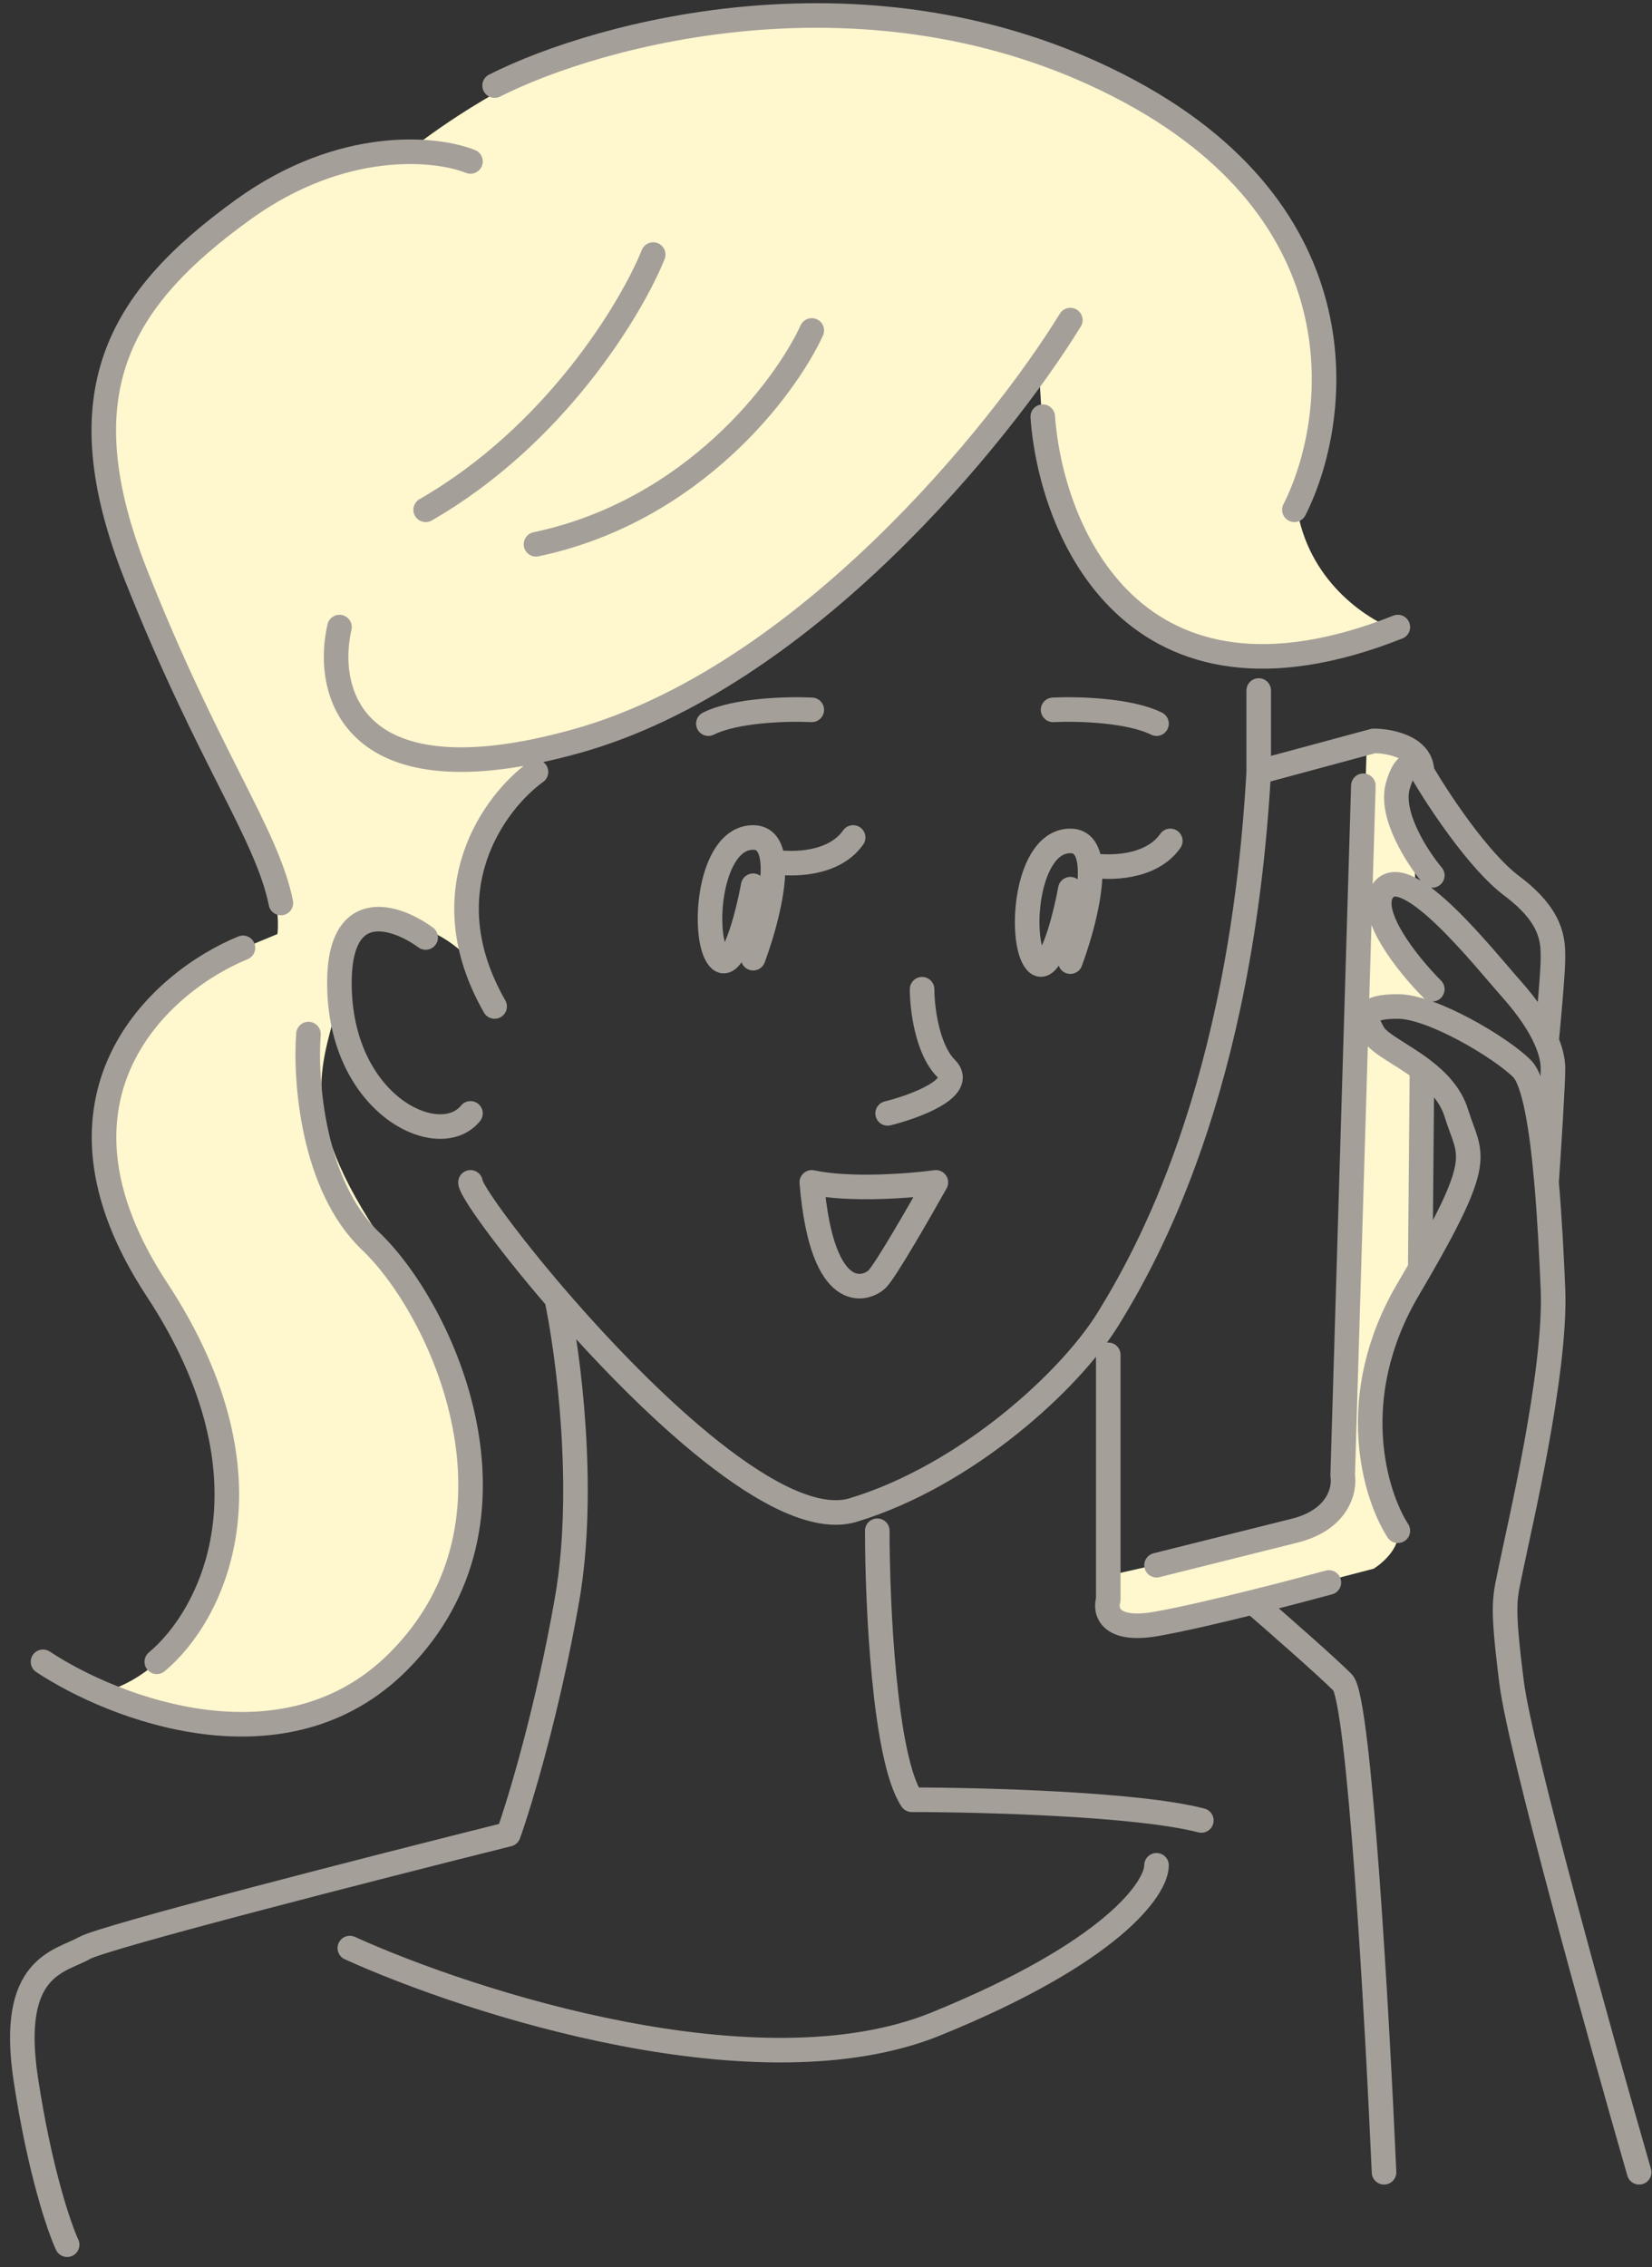 <svg width="148" height="203" viewBox="0 0 148 203" fill="none" xmlns="http://www.w3.org/2000/svg">
<rect x="0" y="0" width="148" height="203" fill="#333333" stroke="none"/>
<path d="M120.288 133.054L122.45 66.652C126.465 66.652 126.774 68.196 125.229 69.432C123.994 70.42 125.744 74.579 126.774 76.535V79.932C126.568 79.521 125.785 78.821 124.303 79.315C122.82 79.809 124.303 83.433 125.229 85.183L128.936 91.051C128.421 90.742 126.774 90.124 124.303 90.124C121.214 90.124 123.068 91.051 123.068 92.286C123.068 93.275 125.95 95.169 127.391 95.992V112.67C126.671 113.905 125.044 116.747 124.303 118.229C123.376 120.082 122.45 125.024 122.45 128.112C122.45 131.201 124.921 135.216 125.229 137.069C125.477 138.551 123.891 139.951 123.068 140.466C120.288 141.187 113.37 142.999 107.934 144.481C101.14 146.334 100.213 145.408 99.286 144.481C98.545 143.74 98.978 141.907 99.286 141.084C102.993 140.26 111.578 138.304 116.273 137.069C120.967 135.834 120.906 133.877 120.288 133.054Z" fill="#FFF7CE"/>
<path d="M116.273 45.959C117.508 52.383 122.759 55.636 125.229 56.46C112.876 60.784 103.919 57.696 100.522 54.298C97.124 50.901 93.727 48.739 93.109 33.297C83.535 47.504 65.004 63.255 50.18 66.652C37.826 74.064 43.077 87.345 42.459 86.418C41.841 85.492 39.062 82.712 35.355 82.712C31.649 82.712 31.958 82.712 30.414 89.198C28.87 95.684 26.09 99.699 35.355 112.67C44.621 125.642 40.297 142.319 39.062 144.481C37.826 146.643 29.178 161.468 9.103 151.585C16.825 149.423 20.531 140.466 20.222 129.657C19.913 118.847 10.03 115.759 9.103 103.405C8.177 91.051 16.516 87.036 24.855 83.639C25.472 78.079 19.913 69.432 11.574 49.357C3.235 29.282 20.84 16.31 36.591 13.531C68.093 -10.868 102.684 6.118 111.64 16.31C120.597 26.502 118.435 37.62 116.273 45.959Z" fill="#FFF7CE"/>
<path d="M42.15 14.457C39.062 13.222 30.661 12.357 21.766 18.781C10.648 26.811 5.706 35.15 12.192 51.518C18.678 67.887 23.928 74.682 25.164 80.859M21.766 84.874C14.457 87.859 2.68 98.154 14.045 115.449C25.411 132.745 18.781 144.893 14.045 148.805M3.853 148.805C10.236 153.026 25.534 158.935 35.664 148.805C48.327 136.142 39.679 117.302 33.194 111.126C28.005 106.184 27.326 96.713 27.634 92.595M38.135 83.947C35.459 81.991 30.167 80.179 30.414 88.58C30.723 99.081 39.371 103.096 42.15 99.698M30.414 56.151C29.076 61.916 31.464 72.026 51.724 66.343C71.985 60.66 89.61 38.856 95.889 28.664M48.018 69.123C44.312 71.799 38.382 79.747 44.312 90.124M44.312 7.662C53.681 2.927 77.976 -3.703 100.213 7.662C122.45 19.028 119.979 37.723 115.964 45.65M93.419 37.312C94.139 47.503 101.51 65.54 125.23 56.151M58.519 22.796C56.563 27.634 49.748 38.979 38.135 45.65M72.726 29.59C70.358 34.738 62.102 45.774 48.018 48.739M112.766 61.833C112.766 63.563 112.766 66.343 112.766 69.123M42.15 105.875C42.15 106.549 45.332 111.015 49.871 116.281M72.726 63.563C70.667 63.46 65.931 63.563 63.461 64.799M94.345 63.563C96.404 63.46 101.14 63.563 103.611 64.799M82.609 88.58C82.609 90.227 83.041 93.954 84.771 95.683C86.501 97.413 81.991 99.081 79.521 99.698M67.476 85.8C68.348 83.451 69.449 79.569 69.218 77.153M67.476 79.314C66.961 82.094 65.623 87.283 64.387 85.8C62.843 83.947 63.461 74.991 67.476 74.991C68.593 74.991 69.095 75.863 69.218 77.153M69.218 77.153C70.902 77.461 74.703 77.461 76.432 74.991M95.889 86.109C96.762 83.76 97.862 79.878 97.632 77.461M95.889 79.623C95.375 82.403 94.036 87.592 92.801 86.109C91.257 84.256 91.874 75.299 95.889 75.299C97.007 75.299 97.509 76.172 97.632 77.461M97.632 77.461C99.316 77.77 103.116 77.77 104.846 75.299M112.766 69.123C111.167 97.666 102.676 112.57 99.287 118.083C95.897 123.596 86.624 132.127 76.432 135.216C69.944 137.182 57.824 125.505 49.871 116.281M112.766 69.123L123.068 66.343C124.509 66.343 127.392 66.899 127.392 69.123M127.392 69.123C126.98 68.449 125.971 67.754 125.23 70.358C124.489 72.962 126.98 76.796 128.318 78.388M127.392 69.123C128.833 71.593 132.457 77.091 135.422 79.314C139.128 82.094 139.128 84.256 139.128 85.8C139.128 87.036 138.745 91.267 138.554 93.228M122.141 70.358L120.288 132.127C120.494 133.363 119.918 136.08 115.964 137.069C112.011 138.057 106.081 139.539 103.611 140.157M99.287 121.318V143.246C98.978 144.275 99.41 146.149 103.611 145.408C105.862 145.01 109.159 144.24 112.258 143.469M119.053 141.701C117.476 142.131 114.942 142.801 112.258 143.469M125.23 137.069C123.171 133.877 120.474 125.085 126.156 115.449C126.541 114.796 126.901 114.18 127.237 113.596M146.849 194.514C143.349 182.366 136.163 156.588 135.422 150.658C134.495 143.246 134.804 143.246 135.422 140.157C136.039 137.069 139.437 122.862 139.128 115.449C139.005 112.5 138.833 109.063 138.554 105.875M112.258 143.469C114.317 145.248 118.806 149.175 120.288 150.658C121.771 152.14 123.377 180.513 123.994 194.514M78.594 137.069C78.594 143.554 79.212 157.452 81.683 161.159C87.962 161.159 101.943 161.529 107.626 163.012M49.871 116.281C50.901 121.151 52.528 133.363 50.798 143.246C49.068 153.129 46.577 161.365 45.548 164.247C33.605 167.233 9.289 173.451 7.56 174.439C5.398 175.674 0.765 175.983 2.309 186.175C3.545 194.329 5.295 199.456 6.015 201M31.341 174.439C42.253 179.381 68.031 187.658 83.844 181.234C99.657 174.81 103.611 169.086 103.611 167.027M128.318 88.58C126.156 86.418 122.265 81.6 123.994 79.623C126.156 77.153 132.951 85.8 135.422 88.58C136.92 90.266 137.965 91.838 138.554 93.228M138.554 105.875C138.132 101.051 137.464 96.799 136.348 95.683C134.495 93.83 128.318 90.124 125.23 90.124C122.141 90.124 122.141 91.051 123.068 92.595C123.603 93.486 125.579 94.378 127.392 95.745M138.554 105.875C138.745 103.096 139.128 97.166 139.128 95.683C139.128 94.954 138.937 94.13 138.554 93.228M127.392 95.745C128.719 96.746 129.958 98.001 130.48 99.698C131.649 103.496 133.093 103.425 127.237 113.596M127.392 95.745L127.237 113.596M83.844 105.875C81.58 106.184 76.185 106.616 72.726 105.875C73.653 116.994 77.668 115.449 78.594 114.523C79.335 113.782 82.403 108.449 83.844 105.875Z" stroke="#A59F9A" stroke-width="2.2" stroke-linecap="round" stroke-linejoin="round"/>
</svg>
